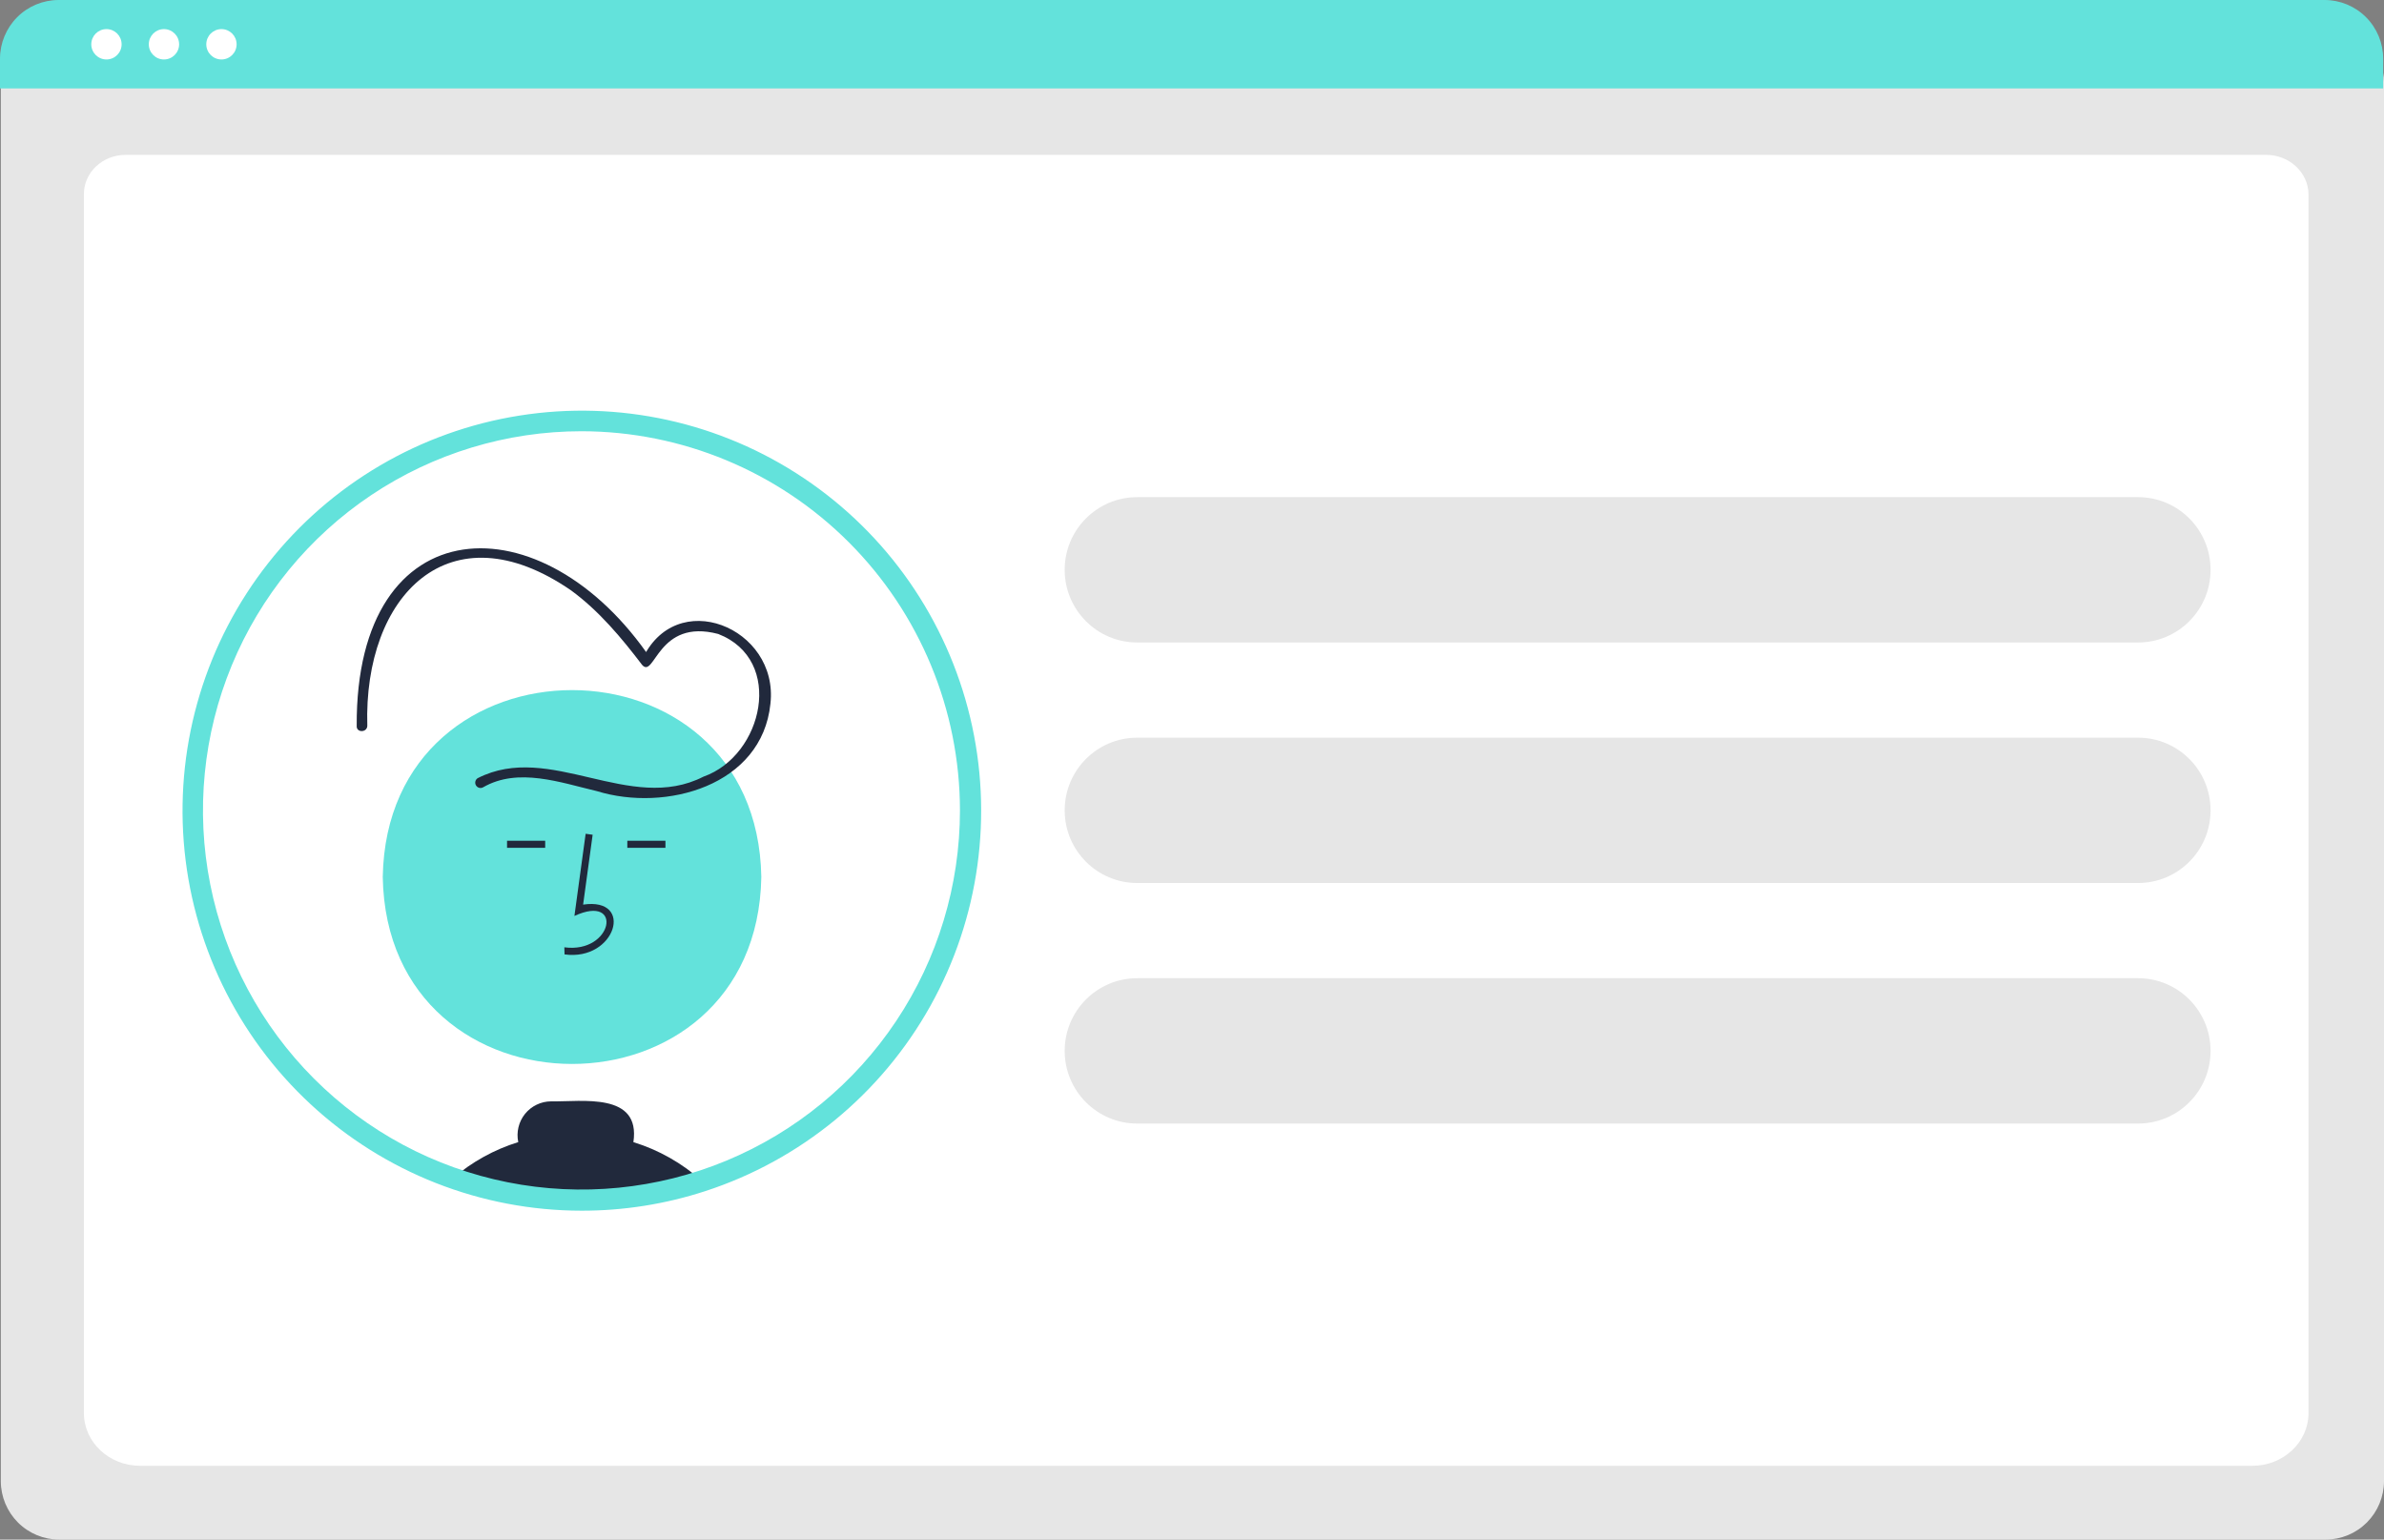 <svg width="96" height="62" viewBox="0 0 96 62" fill="none" xmlns="http://www.w3.org/2000/svg">
<rect x="0" y="0" width="96" height="62" fill="#808080" stroke="none"/>
<path d="M30.942 29.815L20.512 34.285C19.939 34.53 19.293 34.537 18.714 34.305C18.136 34.072 17.673 33.62 17.428 33.046L11.671 19.565C11.426 18.991 11.419 18.343 11.651 17.764C11.883 17.184 12.334 16.721 12.907 16.475L23.336 12.005C23.909 11.76 24.556 11.753 25.134 11.985C25.712 12.217 26.175 12.67 26.421 13.243L32.178 26.724C32.422 27.299 32.429 27.946 32.197 28.526C31.966 29.105 31.514 29.569 30.942 29.815Z" fill="#F2F2F2"/>
<path d="M48.589 22.252L38.159 26.722C37.586 26.967 36.94 26.974 36.361 26.742C35.783 26.509 35.32 26.057 35.075 25.483L29.317 12.002C29.073 11.428 29.066 10.78 29.298 10.201C29.529 9.621 29.981 9.158 30.554 8.912L40.983 4.442C41.556 4.197 42.203 4.19 42.781 4.422C43.359 4.654 43.822 5.107 44.068 5.68L49.825 19.162C50.069 19.736 50.076 20.383 49.844 20.963C49.613 21.542 49.161 22.006 48.589 22.252Z" fill="#F2F2F2"/>
<path d="M93.65 62H2.383C1.76 61.999 1.163 61.751 0.722 61.31C0.282 60.868 0.034 60.27 0.033 59.646V3.266C0.034 2.809 0.215 2.371 0.538 2.047C0.861 1.724 1.298 1.542 1.755 1.542H94.249C94.713 1.542 95.158 1.727 95.487 2.056C95.815 2.385 95.999 2.831 96 3.296V59.646C95.999 60.27 95.751 60.868 95.311 61.31C94.87 61.751 94.273 61.999 93.65 62Z" fill="#E6E6E6"/>
<path d="M90.699 59.028H5.641C4.394 59.028 3.379 58.076 3.379 56.907V7.811C3.379 6.943 4.131 6.237 5.055 6.237H91.257C92.196 6.237 92.96 6.955 92.96 7.837V56.907C92.96 58.076 91.946 59.028 90.699 59.028Z" fill="white"/>
<path d="M95.967 3.56H0V2.361C0.001 1.735 0.25 1.135 0.692 0.692C1.134 0.249 1.733 0.001 2.358 0H93.609C94.234 0.001 94.833 0.249 95.275 0.692C95.718 1.135 95.966 1.735 95.967 2.361V3.56Z" fill="#63E2DB"/>
<path d="M4.287 2.395C4.624 2.395 4.897 2.121 4.897 1.784C4.897 1.446 4.624 1.172 4.287 1.172C3.949 1.172 3.676 1.446 3.676 1.784C3.676 2.121 3.949 2.395 4.287 2.395Z" fill="white"/>
<path d="M6.602 2.395C6.939 2.395 7.213 2.121 7.213 1.784C7.213 1.446 6.939 1.172 6.602 1.172C6.265 1.172 5.992 1.446 5.992 1.784C5.992 2.121 6.265 2.395 6.602 2.395Z" fill="white"/>
<path d="M8.918 2.395C9.255 2.395 9.528 2.121 9.528 1.784C9.528 1.446 9.255 1.172 8.918 1.172C8.581 1.172 8.307 1.446 8.307 1.784C8.307 2.121 8.581 2.395 8.918 2.395Z" fill="white"/>
<path d="M86.095 20.02H45.794C44.181 20.02 42.873 21.33 42.873 22.946V22.946C42.873 24.563 44.181 25.873 45.794 25.873H86.095C87.708 25.873 89.016 24.563 89.016 22.946C89.016 21.33 87.708 20.02 86.095 20.02Z" fill="#E6E6E6"/>
<path d="M86.095 29.706H45.794C44.181 29.706 42.873 31.016 42.873 32.632V32.632C42.873 34.249 44.181 35.559 45.794 35.559H86.095C87.708 35.559 89.016 34.249 89.016 32.632C89.016 31.016 87.708 29.706 86.095 29.706Z" fill="#E6E6E6"/>
<path d="M86.095 39.392H45.794C44.181 39.392 42.873 40.703 42.873 42.319V42.319C42.873 43.935 44.181 45.246 45.794 45.246H86.095C87.708 45.246 89.016 43.935 89.016 42.319C89.016 40.703 87.708 39.392 86.095 39.392Z" fill="#E6E6E6"/>
<path d="M39.083 32.633C39.083 35.737 38.164 38.771 36.443 41.352C34.721 43.933 32.275 45.944 29.412 47.132C26.549 48.32 23.399 48.631 20.36 48.025C17.322 47.42 14.53 45.925 12.339 43.73C10.148 41.535 8.656 38.739 8.052 35.694C7.447 32.65 7.758 29.494 8.943 26.627C10.129 23.759 12.137 21.308 14.713 19.583C17.29 17.858 20.318 16.938 23.417 16.938C27.571 16.939 31.555 18.593 34.493 21.536C37.431 24.479 39.081 28.471 39.083 32.633Z" fill="white"/>
<path d="M30.657 35.318C30.486 45.356 15.583 45.354 15.413 35.318C15.584 25.281 30.488 25.282 30.657 35.318Z" fill="#63E2DB"/>
<path d="M22.733 38.434L22.725 38.148C24.688 38.411 25.111 35.973 23.131 36.885L23.583 33.576L23.865 33.615L23.481 36.429C25.566 36.118 24.795 38.719 22.733 38.434Z" fill="#21293C"/>
<path d="M26.796 33.857H25.261V34.142H26.796V33.857Z" fill="#21293C"/>
<path d="M21.954 33.857H20.418V34.142H21.954V33.857Z" fill="#21293C"/>
<path d="M25.506 45.994C25.805 43.972 23.442 44.372 22.192 44.352C21.99 44.352 21.791 44.398 21.61 44.486C21.428 44.573 21.268 44.7 21.141 44.857C21.015 45.014 20.925 45.198 20.878 45.394C20.831 45.591 20.828 45.795 20.87 45.993C19.902 46.292 19.006 46.788 18.237 47.448C21.479 48.581 25.002 48.62 28.268 47.559C27.471 46.843 26.529 46.309 25.506 45.994Z" fill="#21293C"/>
<path d="M19.452 31.706C20.864 30.889 22.577 31.516 24.037 31.859C26.805 32.712 30.687 31.644 31.024 28.34C31.374 25.268 27.178 23.555 25.837 26.613L26.228 26.562C21.879 20.087 14.314 20.333 14.364 29.235C14.348 29.51 14.775 29.509 14.791 29.235C14.631 23.989 18.096 20.403 22.995 23.774C24.116 24.594 25.023 25.679 25.859 26.778C26.369 27.351 26.48 24.884 28.922 25.53C31.609 26.573 30.732 30.428 28.33 31.275C25.363 32.794 22.148 29.849 19.236 31.337C19.189 31.366 19.156 31.413 19.143 31.467C19.129 31.521 19.138 31.578 19.166 31.626C19.194 31.674 19.239 31.709 19.293 31.724C19.346 31.739 19.403 31.733 19.452 31.706V31.706Z" fill="#21293C"/>
<path d="M23.417 48.755C19.371 48.752 15.476 47.221 12.507 44.467C9.538 41.714 7.714 37.941 7.399 33.9C7.085 29.859 8.302 25.848 10.808 22.667C13.314 19.485 16.925 17.367 20.921 16.735C24.918 16.102 29.005 17.002 32.368 19.255C35.731 21.507 38.123 24.947 39.066 28.889C40.01 32.83 39.436 36.982 37.459 40.519C35.482 44.054 32.247 46.714 28.4 47.967C26.791 48.491 25.109 48.757 23.417 48.755ZM23.417 17.366C20.402 17.366 17.455 18.261 14.949 19.938C12.442 21.616 10.488 24.001 9.334 26.791C8.18 29.581 7.878 32.651 8.466 35.613C9.054 38.575 10.506 41.296 12.638 43.431C14.769 45.567 17.485 47.021 20.442 47.61C23.398 48.199 26.463 47.897 29.248 46.741C32.033 45.585 34.413 43.627 36.088 41.116C37.763 38.605 38.656 35.653 38.656 32.633C38.651 28.585 37.044 24.705 34.187 21.843C31.33 18.981 27.457 17.371 23.417 17.366Z" fill="#63E2DB"/>
</svg>
